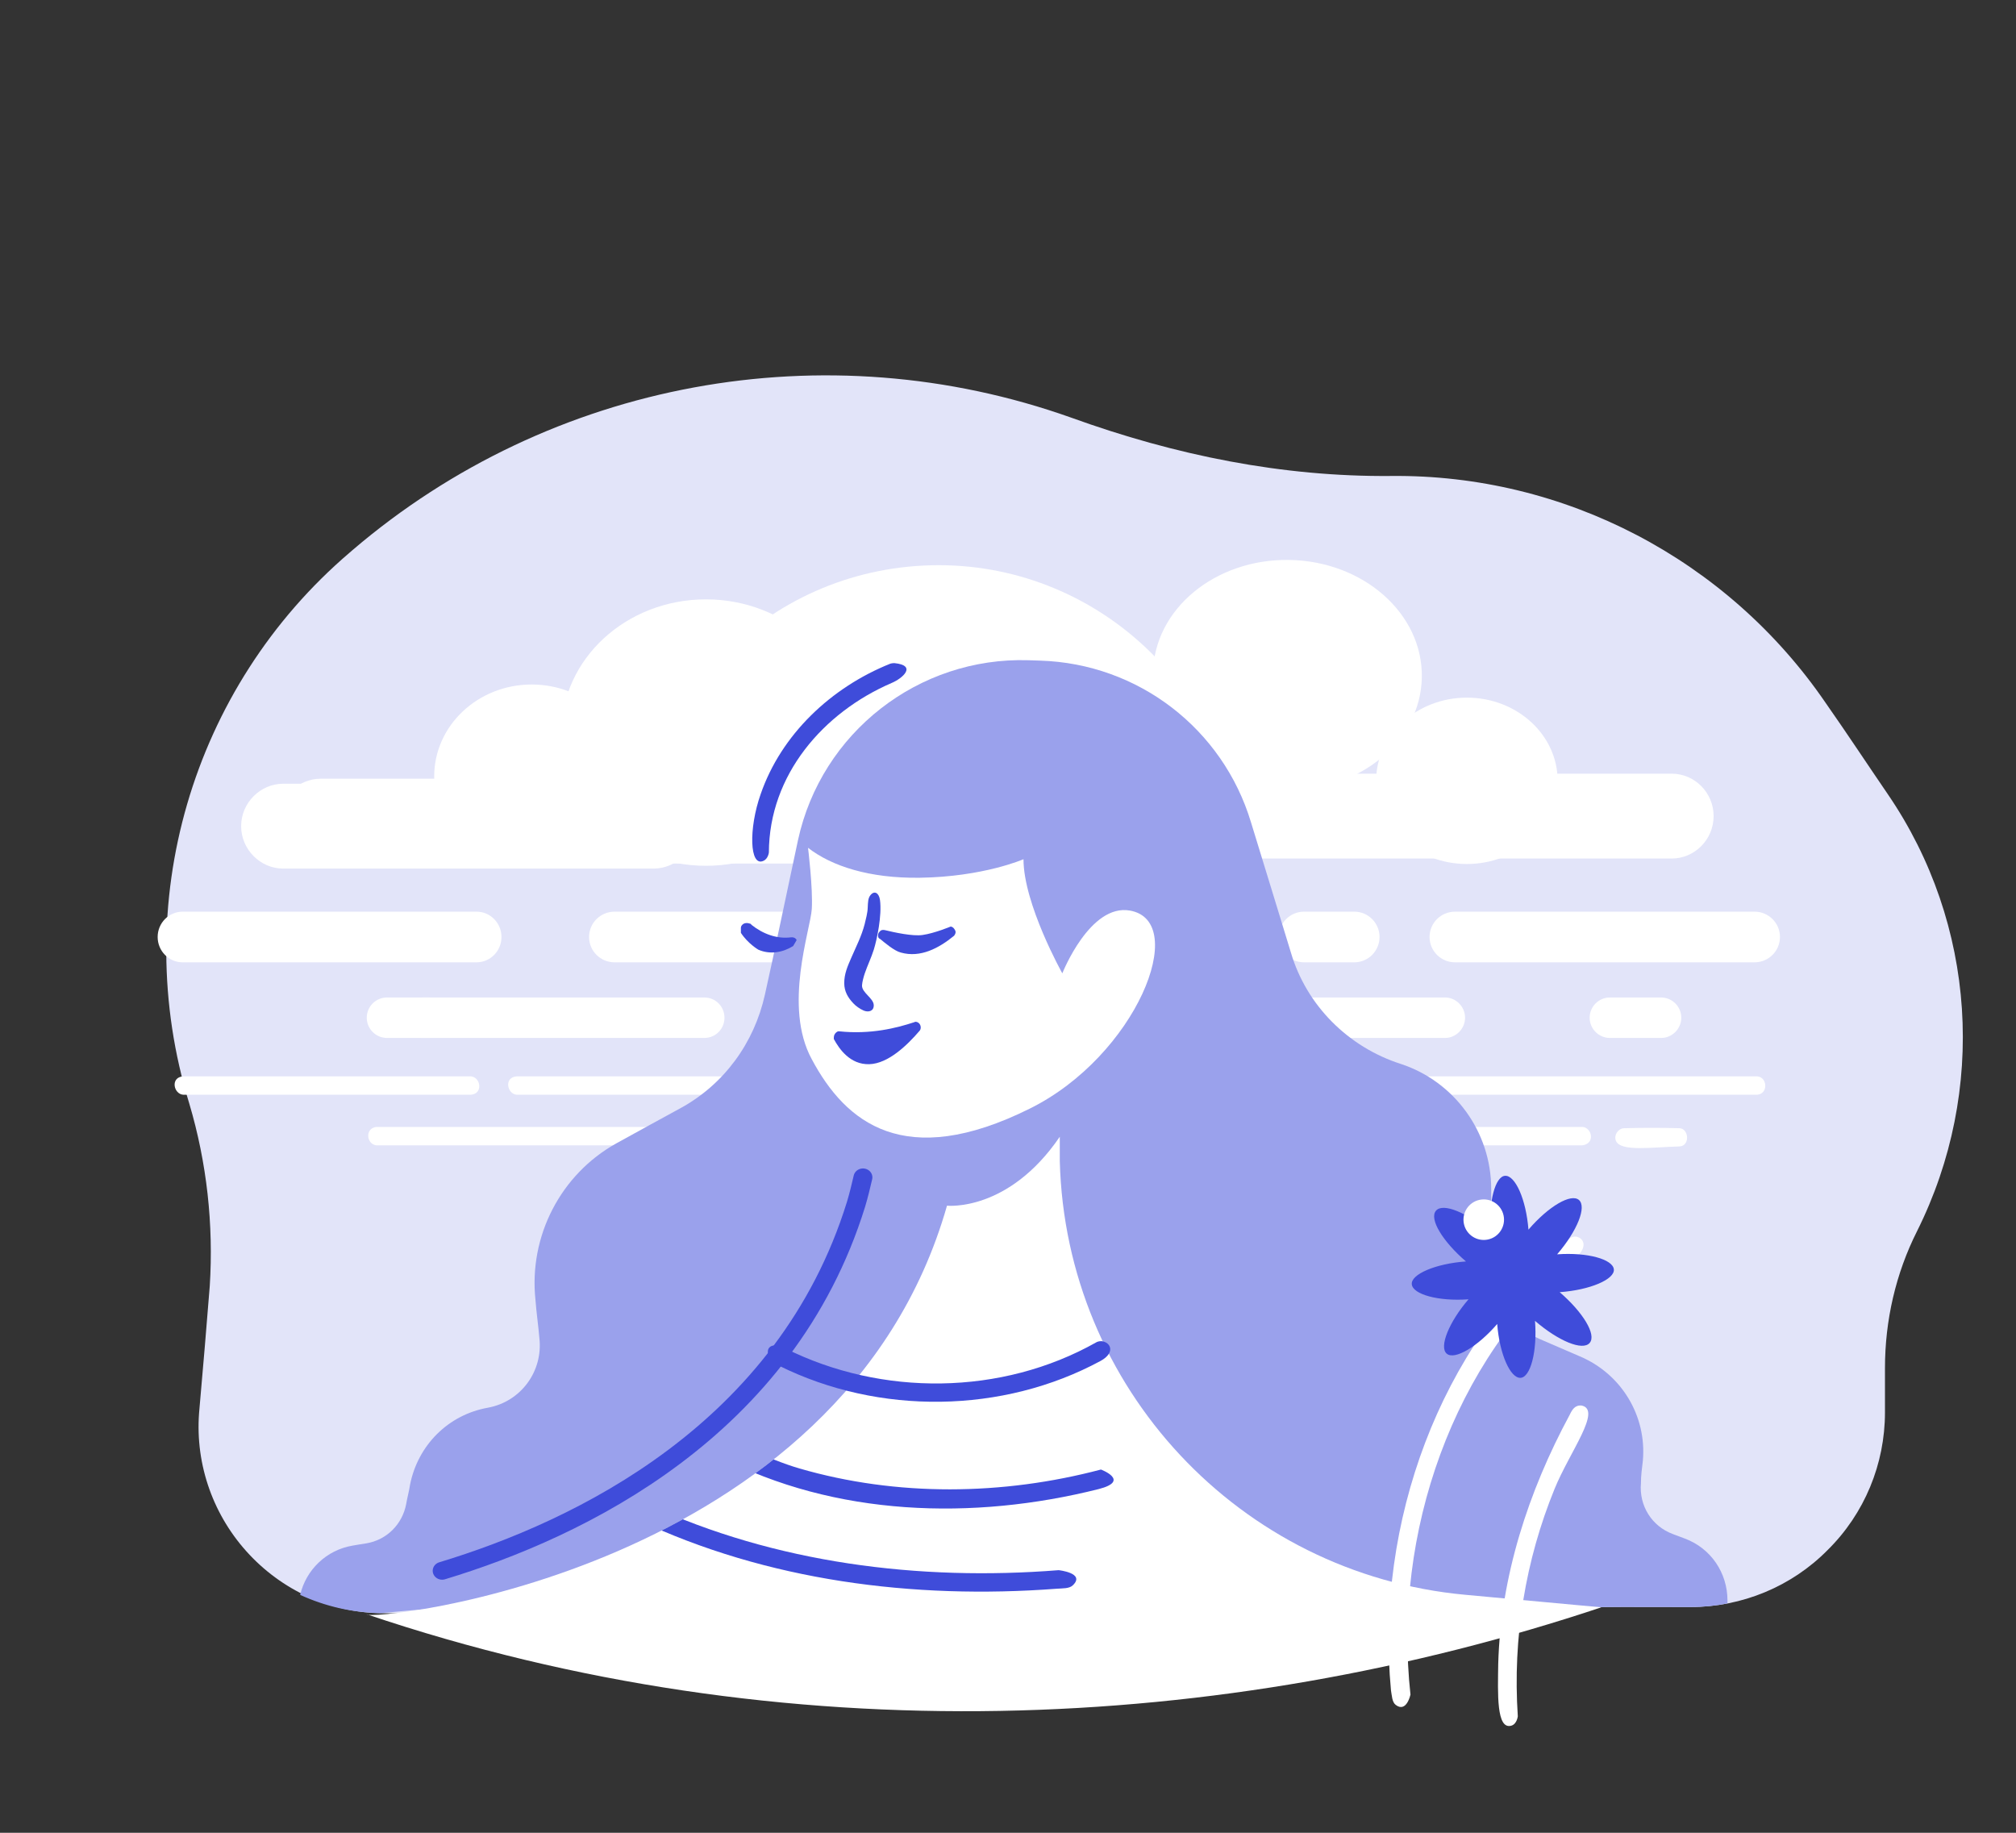 <svg data-svgs-path="theme_todoist/inbox_zero.svg" viewBox="0 0 220 200" xmlns="http://www.w3.org/2000/svg" fill-rule="evenodd" clip-rule="evenodd" stroke-linecap="round" stroke-linejoin="round" stroke-miterlimit="1.5"><rect x="0" y="0" width="220" height="200" fill="#333333" stroke="none"/><g transform="translate(-2050)"><g id="InboxZero"><path fill="none" d="M1800-100h300v300h-300z" transform="matrix(.733 0 0 .667 730 66.667)"></path><path d="M17729 1379.65h-44c-5.4.09-10.5-2.09-14.2-6.01-3.7-3.92-5.6-9.21-5.2-14.58.4-4.57.8-9.2 1.1-13.07.4-6.32-.3-12.68-2.1-18.74-6.3-20.5.2-42.79 16.5-56.7.1-.09.2-.18.3-.26 20.4-17.43 48.6-22.61 73.9-13.61 10.7 3.87 21.7 6.1 32.9 6 17.8-.19 34.6 8.57 44.7 23.34 2.2 3.14 4.3 6.33 6.4 9.4 9.1 13.32 10.2 30.51 3 44.93-2.2 4.37-3.3 9.2-3.3 14.08v4.56c0 5.31-2.1 10.41-5.9 14.16-3.7 3.75-8.8 5.86-14.1 5.86-4-.01-7-.01-7-.01l-83 .65z" fill="#e2e4f9" transform="translate(-16671.478 -1287.763) scale(1.061)"></path><path d="M18900 1167.23c0-3.99-1.3-7.23-2.9-7.23h-34.2c-1.6 0-2.9 3.24-2.9 7.23 0 4 1.3 7.24 2.9 7.24h34.2c1.6 0 2.9-3.24 2.9-7.24z" fill="#fff" transform="matrix(.938 0 0 .382 -15623.476 -343.635)"></path><path d="M18900 1167.23c0-3.99-1.3-7.23-2.9-7.23h-34.2c-1.6 0-2.9 3.24-2.9 7.23 0 4 1.3 7.24 2.9 7.24h34.2c1.6 0 2.9-3.24 2.9-7.24z" fill="#fff" transform="matrix(.956 0 0 .382 -15915.877 -343.635)"></path><path d="M18900 1167.23c0-3.99-1.3-7.23-2.9-7.23h-34.2c-1.6 0-2.9 3.24-2.9 7.23 0 4 1.3 7.24 2.9 7.24h34.2c1.6 0 2.9-3.24 2.9-7.24z" fill="#fff" transform="matrix(-.956 0 0 .382 20274.403 -343.635)"></path><path d="M18900 1167.23c0-3.99-4.5-7.23-10-7.23h-20c-5.5 0-10 3.24-10 7.23 0 4 4.5 7.24 10 7.24h20c5.5 0 10-3.24 10-7.24z" fill="#fff" transform="matrix(-.275 0 0 .382 7387.045 -343.635)"></path><path d="M18900 1167.23c0-3.99-1.7-7.23-3.7-7.23h-32.6c-2 0-3.7 3.24-3.7 7.23 0 4 1.7 7.24 3.7 7.24h32.6c2 0 3.7-3.24 3.7-7.24z" fill="#fff" transform="matrix(-1.24 0 0 .64 25512.315 -656.877)"></path><path d="M18900 1167.23c0-3.99-1.3-7.23-2.8-7.23h-34.4c-1.5 0-2.8 3.24-2.8 7.23 0 4 1.3 7.24 2.8 7.24h34.4c1.5 0 2.8-3.24 2.8-7.24z" fill="#fff" transform="matrix(1.648 0 0 .64 -29000.906 -657.425)"></path><ellipse cx="15804.9" cy="618.475" rx="10.066" ry="7.745" fill="#fff" transform="matrix(-1.567 0 0 1.877 26893.318 -1080.936)"></ellipse><path d="M15804.9 610.729c5.6 0 10.1 3.471 10.1 7.746h-20.2c0-4.275 4.6-7.746 10.1-7.746z" fill="#fff" transform="matrix(-3.229 0 0 4.127 53186.476 -2458.803)"></path><ellipse cx="15804.9" cy="618.475" rx="10.066" ry="7.745" fill="#fff" transform="matrix(-1.057 0 0 1.296 18813.8 -716.811)"></ellipse><path d="M557.517 1647.1c.945.15 1.164 1.74-.1 1.81H528.5c-.987-.06-1.34-1.74 0-1.82h28.917c.033.01.066.01.1.01z" fill="#fff" fill-rule="nonzero" transform="matrix(1.084 0 0 1.104 1497.112 -1700.933)"></path><path d="M567.467 1647.11c.675.2.699 1.72-.101 1.8H528.5c-.731-.08-.908-1.72 0-1.82h38.866c.034.01.067.01.101.02z" fill="#fff" fill-rule="nonzero" transform="matrix(1.479 0 0 1.104 1402.612 -1700.933)"></path><path d="M567.679 1647.1c6.563.06 7.462 1.73 0 1.8-19.746.07-42.15.56-45.235-.58-1.444-.53 1.501-1.18 5.743-1.22 13.161-.05 26.332-.05 39.492 0z" fill="#fff" fill-rule="nonzero" transform="matrix(.154 0 0 1.104 2145.873 -1695.283)"></path><path d="M557.466 1647.12c.204.29.237 1.65-.049 1.79H528.5c-.236-.11-.281-1.68 0-1.82h28.917l.049.03z" fill="#fff" fill-rule="nonzero" transform="matrix(4.551 0 0 1.104 -314.136 -1695.413)"></path><path d="M557.521 1647.1c.988.15 1.216 1.74-.104 1.81H528.5c-1.03-.06-1.4-1.74 0-1.82h28.917c.035.01.069.01.104.01z" fill="#fff" fill-rule="nonzero" transform="matrix(1.038 0 0 1.104 1557.822 -1700.933)"></path><path d="M18900 1167.23c0-3.99-1.1-7.23-2.5-7.23h-35c-1.4 0-2.5 3.24-2.5 7.23 0 4 1.1 7.24 2.5 7.24h35c1.4 0 2.5-3.24 2.5-7.24z" fill="#fff" transform="matrix(-.879 0 0 .305 18707 -244.949)"></path><path d="M18900 1167.23c0-3.99-4-7.23-8.8-7.23h-22.4c-4.8 0-8.8 3.24-8.8 7.23 0 4 4 7.24 8.8 7.24h22.4c4.8 0 8.8-3.24 8.8-7.24z" fill="#fff" transform="matrix(-.25 0 0 .305 6948.474 -244.949)"></path><path d="M18900 1167.23c0-3.99-4.4-7.23-9.8-7.23h-20.4c-5.4 0-9.8 3.24-9.8 7.23 0 4 4.4 7.24 9.8 7.24h20.4c5.4 0 9.8-3.24 9.8-7.24z" fill="#fff" transform="matrix(-.225 0 0 .305 6342.523 -244.949)"></path><path d="M18900 1167.23c0-3.99-1.2-7.23-2.6-7.23h-34.8c-1.4 0-2.6 3.24-2.6 7.23 0 4 1.2 7.24 2.6 7.24h34.8c1.4 0 2.6-3.24 2.6-7.24z" fill="#fff" transform="matrix(-.837 0 0 .305 17995.698 -244.949)"></path><path d="M18900 1167.23c0-3.99-1.4-7.23-3.1-7.23h-33.8c-1.7 0-3.1 3.24-3.1 7.23 0 4 1.4 7.24 3.1 7.24h33.8c1.7 0 3.1-3.24 3.1-7.24z" fill="#fff" transform="matrix(1.477 0 0 .64 -25678.298 -657.975)"></path><ellipse cx="15804.9" cy="618.475" rx="10.066" ry="7.745" fill="#fff" transform="matrix(-.984 0 0 1.172 17762.098 -639.646)"></ellipse><ellipse cx="15804.9" cy="618.475" rx="10.066" ry="7.745" fill="#fff" transform="matrix(-1.457 -.024 -.026 1.622 25234.314 -550.184)"></ellipse><path d="M17676 1377.76c.6-2.58 2.7-4.62 5.4-5.07.5-.08.9-.16 1.4-.23 2.1-.35 3.7-1.95 4.1-4.03.1-.63.3-1.31.4-2 .8-4.04 3.9-7.19 8-7.92 3.4-.62 5.7-3.75 5.3-7.18-.1-1.23-.3-2.57-.4-3.91-.7-6.56 2.6-12.91 8.3-16.09 2.2-1.21 4.5-2.48 6.6-3.62 4.5-2.45 7.6-6.72 8.7-11.69 1-4.47 2.2-10.28 3.4-15.88 2.4-11.07 12.4-18.86 23.7-18.51.4.01.8.02 1.2.04 10.1.31 18.8 7.01 21.7 16.65 1.4 4.59 2.9 9.42 4.1 13.38 1.6 5.44 5.9 9.72 11.3 11.45 5.5 1.8 9.3 6.99 9.3 12.85v7.88c0 3.29 2 6.27 5 7.57 1.3.56 2.7 1.17 4.1 1.77 4.3 1.81 6.9 6.13 6.5 10.72-.1.81-.2 1.6-.2 2.34-.2 2.29 1.1 4.42 3.3 5.23l1.2.45c2.7 1 4.4 3.54 4.4 6.37v.3c-1.2.25-2.5.38-3.8.38-4-.01-7-.01-7-.01l-4.4.03c-23.2-1.03-84.4-3.15-123.3.6-2.9-.04-5.7-.68-8.3-1.87z" fill="#9aa1ec" transform="translate(-16671.478 -1287.763) scale(1.061)"></path><path d="M2489.24 2404.58c.97.17.35 1.12-.12 1.46-2.89 2.16-5.18 6.74-5.19 12.43 0 0-.03.46-.23.61-.59.48-.63-2.37-.12-4.88.87-4.38 2.98-7.84 5.49-9.58 0 0 .08-.04.17-.04z" fill="#3f4cda" fill-rule="nonzero" transform="matrix(2.579 0 0 1.488 -4272.15 -3505.654)"></path><g transform="translate(-16668.478 -1287.763) scale(1.061)"><path d="M17680 1379.75c.2.79 48.9-4.14 59.7-42.02 0 0 6.3.68 11.6-7.09v2.5c.6 23.29 18.5 42.47 41.7 44.61 8 .74 14 1.29 14 1.29-38.7 12.9-83.9 15.27-127 .71z" fill="#fff"></path><clipPath id="_clip1"><path d="M17680 1379.75c.2.79 48.9-4.14 59.7-42.02 0 0 6.3.68 11.6-7.09v2.5c.6 23.29 18.5 42.47 41.7 44.61 8 .74 14 1.29 14 1.29-38.7 12.9-83.9 15.27-127 .71z"></path></clipPath><g clip-path="url(#_clip1)"><path d="M2469.83 2472.34c1.01.26 5.68 4.51 9.73 6.39 11.98 5.55 24.84 4.34 36.68-2.44 0 0 3.7 2.29-.18 4.46-15.16 8.3-31.97 8.55-46.26-3.97-2.61-2.29-.78-4.46.03-4.44z" fill="#3f4cda" fill-rule="nonzero" transform="matrix(.844 .033 -.018 .452 15676.4 162.548)"></path><path d="M2469.87 2473.12c.49.23.55.45.81.68 9.67 8.37 20.7 10.99 31.39 9.4 0 0 2.06.4 1.09 2.16-.28.51-.79.43-1.25.5-10.97 1.55-22.18-1.15-32.04-9.87-1.73-1.53-.54-2.98 0-2.87z" fill="#3f4cda" fill-rule="nonzero" transform="matrix(1.344 0 0 .718 14388.4 -407.72)"></path></g></g><path d="M17697.8 1376.98c13.9-4.45 34.8-15.04 41.9-39.25.3-1.05.5-2 .7-2.88" fill="none" stroke="#3f4cda" stroke-width="1.91" transform="matrix(1.078 0 0 1.019 -16979.979 -1231.733)"></path><path d="M17733.7 1308.12s.4 3.22.3 4.88c-.1 1.66-2.3 7.78 0 12 2.7 5.06 7.4 8.91 17.4 3.94 8.5-4.21 12.8-14.96 8-15.81-3.2-.57-5.4 5.01-5.4 5.01s-3.1-5.53-3.1-9.11c0 0-3.2 1.41-8.3 1.48-4 .05-7-.92-8.9-2.39z" fill="#fff" transform="translate(-22103.79 -1695.683) scale(1.367)"></path><path d="M17735.3 1313.74c.1.01.2.04.2.09 1 .64 2.2.99 3.4.87.4-.04.5.19.5.19l-.3.41c-.9.45-2 .6-3 .25 0 0-.9-.42-1.5-1.16v-.25-.11c0-.1.1-.19.2-.25s.3-.08.4-.06c0 0 .1.01.1.02z" fill="#3f4cda" fill-rule="nonzero" transform="matrix(1.267 0 0 1.583 -20338.886 -1978.883)"></path><path d="M17741.3 1313.33c.2.03.3.18.4.38.1.2 0 .42-.1.55-1.4 1.26-3.1 2.26-4.9 1.7-.6-.16-1.5-1.01-1.9-1.37-.2-.09-.2-.25-.2-.4 0-.16.1-.31.2-.41.1-.1.2-.13.4-.1.9.24 2.6.65 3.5.5 1.1-.17 2.6-.86 2.6-.86v.01z" fill="#3f4cda" fill-rule="nonzero" transform="matrix(1.185 0 0 1.077 -18869.683 -1313.343)"></path><path d="M17739.1 1321.59c-.1-.02-.2.04-.3.16-.1.12-.1.27-.1.4.4.74 1.2 1.89 2.6 1.85 1.4-.04 2.8-1.41 3.7-2.46.1-.13.1-.33 0-.48-.1-.15-.3-.21-.4-.14-1.3.43-3.2.91-5.5.67z" fill="#3f4cda" transform="translate(-24254.195 -1853.983) scale(1.488)"></path><path d="M2510.95 2480.69c1.19.43 1.48 2.1-.52 2.94-13.46 5.48-29.07 2.55-40.57-7.38-2.06-1.77-1.18-4.51 1.11-2.48 11.12 9.68 26.26 12.59 39.31 6.96 0 0 .25-.13.67-.04z" fill="#3f4cda" fill-rule="nonzero" transform="matrix(.843 -.142 .119 .707 -241.727 -1250.943)"></path><path d="M21142.1 1330.86c.9.15 1.1.97 0 1.72-12.7 8.72-18.8 23.47-17 37.05 0 0-.4 1.56-1.5.88-.4-.24-.4-.8-.5-1.24-1.6-14.08 5-29.2 17.9-37.98.3-.19.6-.47 1.1-.43z" fill="#fff" fill-rule="nonzero" transform="matrix(1.064 0 0 1.289 -20273.186 -1580.533)"></path><path d="M21142.4 1330.48c5.1.57-3 5.84-6.8 10.55-7.3 9.04-10.5 18.85-9.2 28.78 0 0-.2.98-1.6 1.19-3.8.57-3.4-4.1-3.3-7.82.6-11 7.5-21.8 17.9-31.54.6-.63 1.3-1.25 3-1.16z" fill="#fff" fill-rule="nonzero" transform="matrix(.436 0 0 .862 -6995.477 -993.494)"></path><path d="M21078.5 1361.13c0-2.28.6-4.13 1.4-4.13.8 0 1.4 1.85 1.4 4.13 1.6-1.61 3.4-2.48 3.9-1.93.5.54-.3 2.29-1.9 3.9 2.3 0 4.1.63 4.1 1.4 0 .77-1.8 1.4-4.1 1.4 1.6 1.61 2.4 3.36 1.9 3.9-.5.55-2.3-.32-3.9-1.93 0 2.28-.6 4.13-1.4 4.13-.8 0-1.4-1.85-1.4-4.13-1.6 1.61-3.4 2.48-3.9 1.93-.5-.54.3-2.29 1.9-3.9-2.2 0-4.1-.63-4.1-1.4 0-.77 1.9-1.4 4.1-1.4-1.6-1.61-2.4-3.36-1.9-3.9.5-.55 2.3.32 3.9 1.93z" fill="#3f4cda" transform="matrix(.962 -1.118 1.118 .962 -19589.285 22394.01)"></path><circle cx="21134.2" cy="1315.25" r="1.75" fill="#fff" transform="matrix(1.236 -.265 .265 1.236 -24258.495 4108.01)"></circle><g><path d="M2146.03 98.209c-.11-.777-.62-1.081-1.06-.501-.24.317-.25.712-.28 1.375-.01.499-.21 1.266-.33 1.754-.34 1.32-.93 2.446-1.47 3.695-.39.903-.77 1.737-.76 2.78.01.887.4 1.548.99 2.172.26.284.7.608 1.14.796.49.203 1.11.085 1.09-.599-.03-.775-1.32-1.357-1.28-2.161.02-.361.18-.939.29-1.271.3-.887.72-1.742 1-2.634.33-1.069.9-3.709.67-5.406z" fill="#3f4cda"></path></g></g></g></svg>